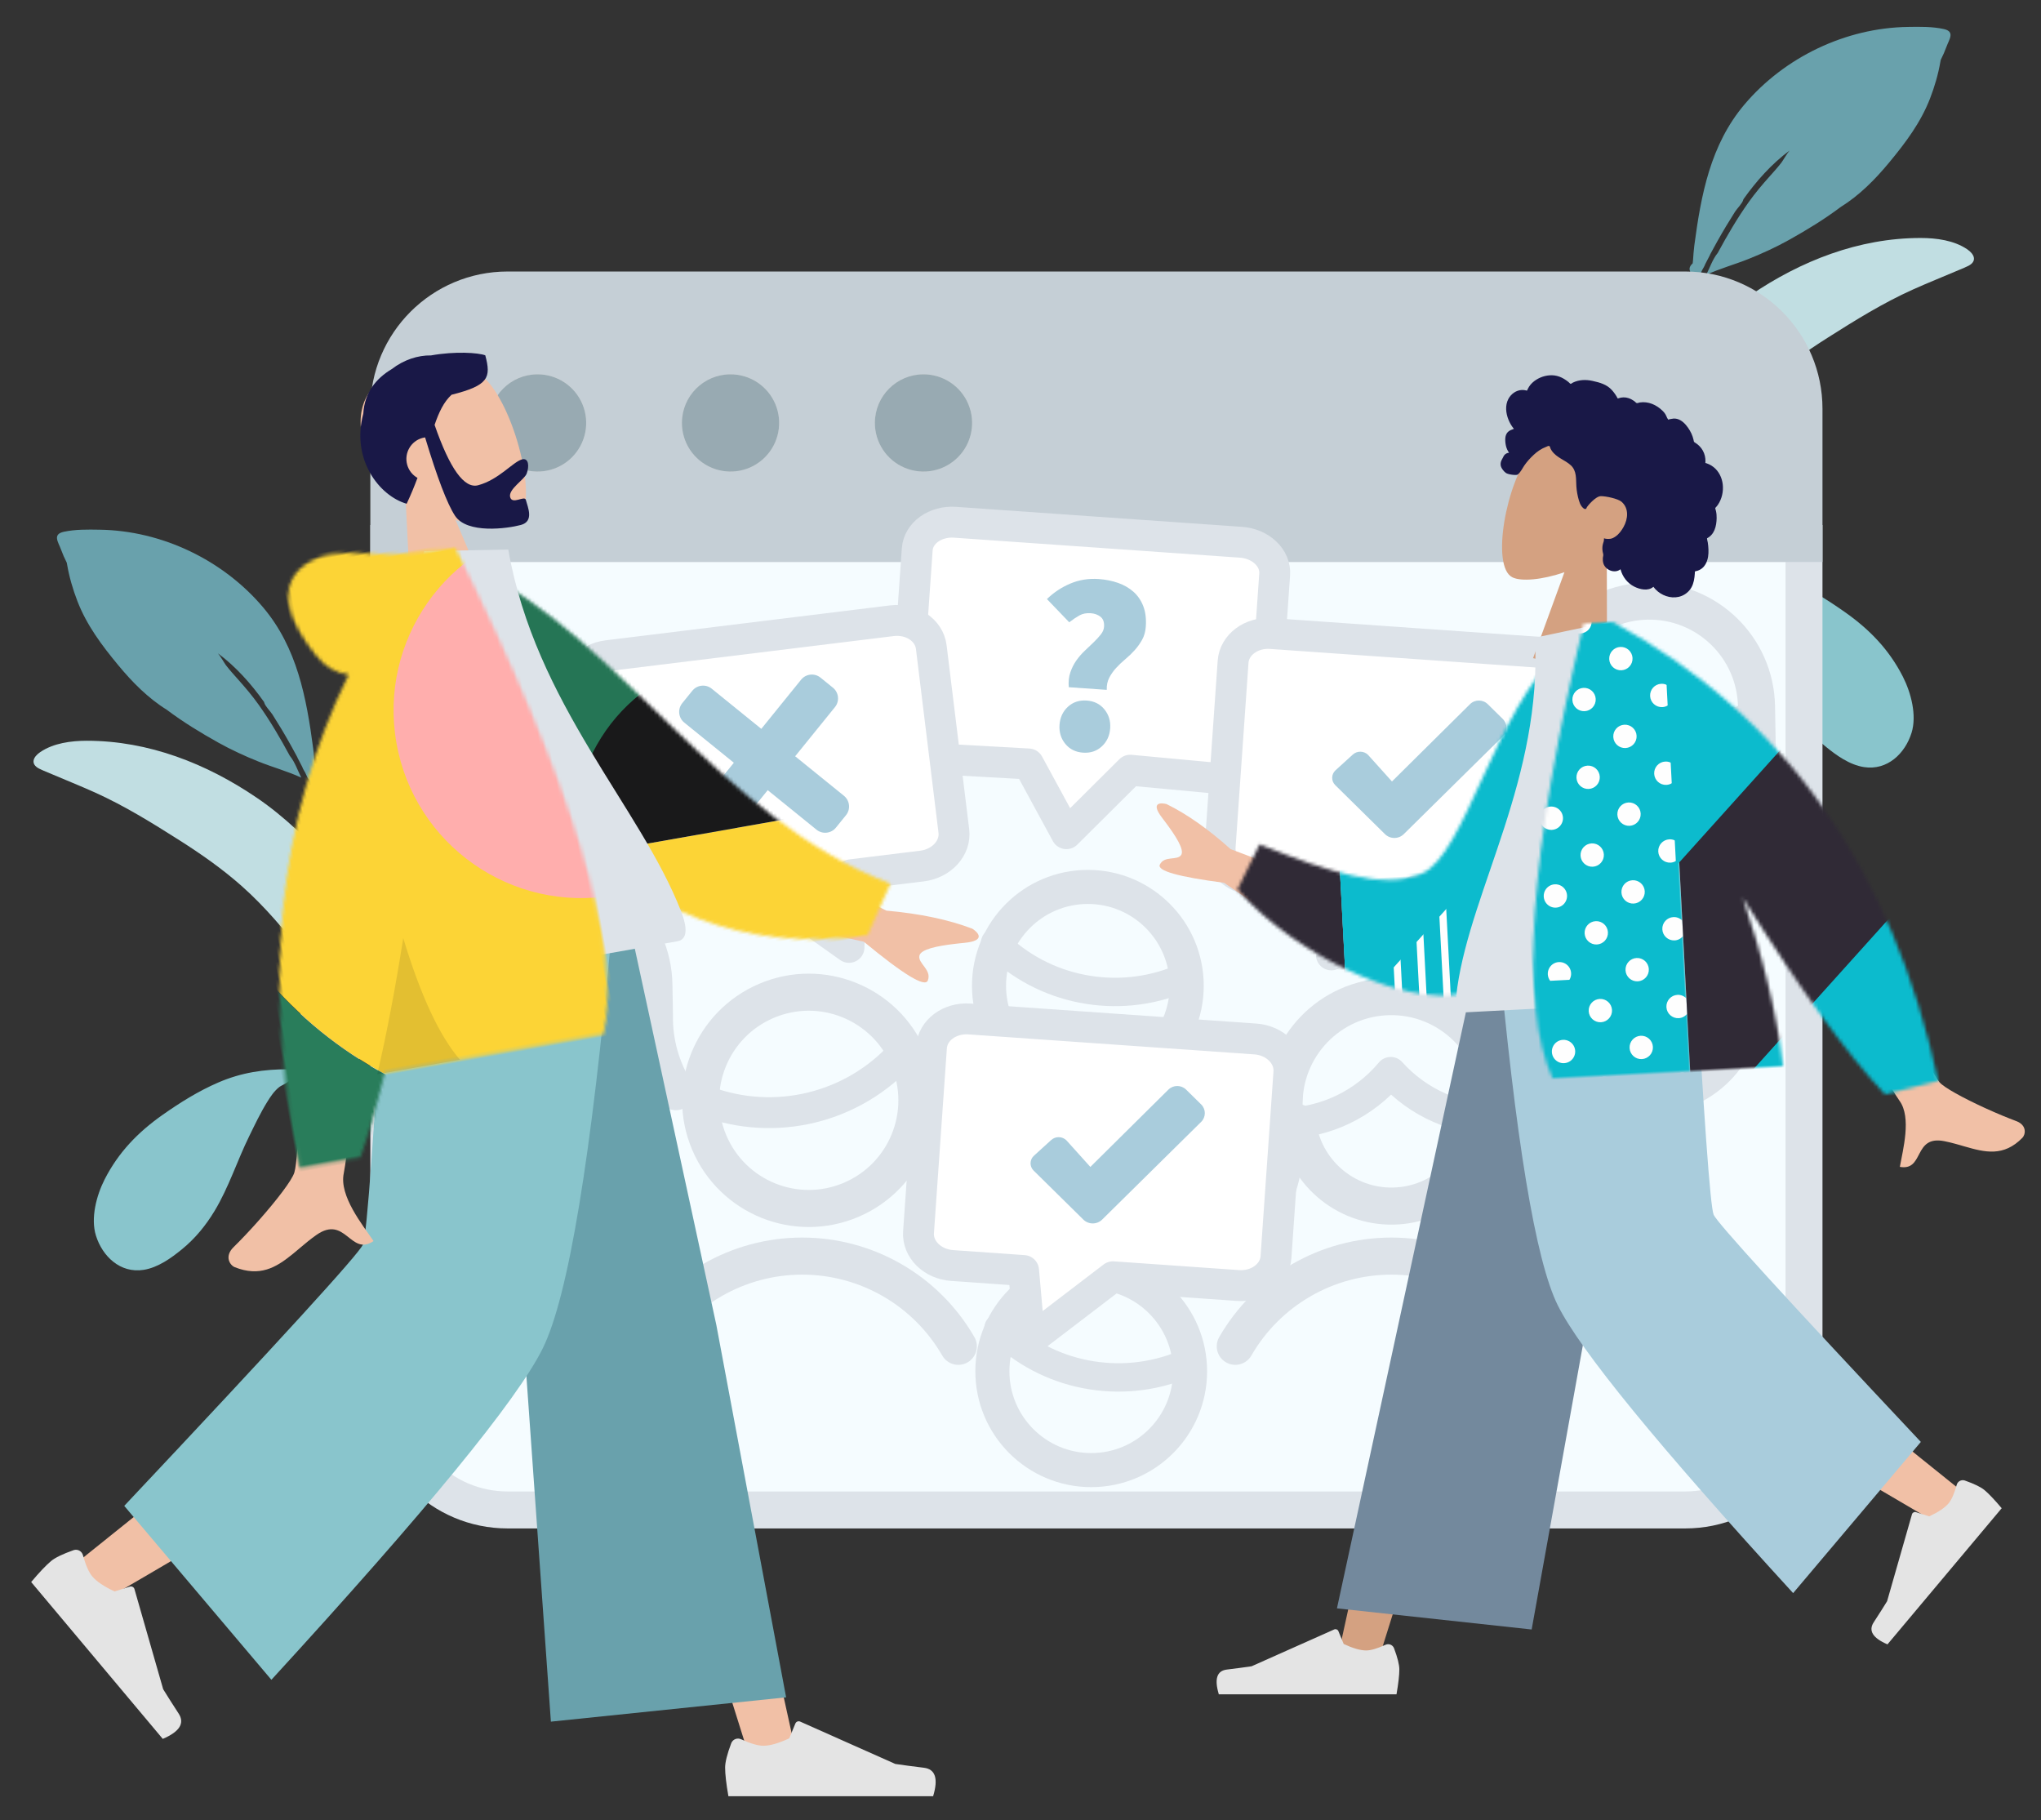<svg xmlns="http://www.w3.org/2000/svg" xmlns:xlink="http://www.w3.org/1999/xlink" width="609" height="543" viewBox="0 0 609 543">
  <rect x="0" y="0" width="609" height="543" fill="#333333" stroke="none"/>
  <defs>
    <path id="voty_screen_modul_2_g2-a" d="M49.788,30.674 C55.676,30.627 61.008,34.146 63.284,39.577 C65.56,45.008 64.323,51.276 60.161,55.441 C55.997,59.605 49.729,60.839 44.298,58.563 C38.864,56.289 35.348,50.957 35.393,45.067 C35.456,37.143 41.864,30.735 49.788,30.674 Z"/>
    <path id="voty_screen_modul_2_g2-b" d="M107.365,30.674 C113.252,30.627 118.587,34.146 120.86,39.577 C123.136,45.008 121.9,51.276 117.738,55.441 C113.574,59.605 107.306,60.839 101.875,58.563 C96.441,56.289 92.924,50.957 92.969,45.067 C93.033,37.143 99.44,30.735 107.365,30.674 Z"/>
    <path id="voty_screen_modul_2_g2-c" d="M164.942,30.674 C170.829,30.627 176.163,34.146 178.437,39.577 C180.713,45.008 179.477,51.276 175.315,55.441 C171.15,59.605 164.883,60.839 159.451,58.563 C154.02,56.289 150.501,50.957 150.546,45.067 C150.61,37.143 157.017,30.735 164.942,30.674 Z"/>
    <path id="voty_screen_modul_2_g2-d" d="M207.908,65.937 C207.908,70.824 203.121,74.786 197.216,74.786 L170.316,74.4 L157.585,94.365 L139.91,74.143 L111.684,74.786 C105.779,74.786 100.992,70.824 100.992,65.937 L100.992,12.848 C100.992,7.961 105.779,4 111.684,4 L197.216,4 C203.121,4 207.908,7.961 207.908,12.848 L207.908,65.937 Z"/>
    <path id="voty_screen_modul_2_g2-e" d="M5.609,8.105 L15.121,5.604 C53.659,33.404 73.576,91.546 120.251,119.185 L110.826,133.206 C33.806,130.444 8.579,59.607 5.609,8.105 Z"/>
    <path id="voty_screen_modul_2_g2-g" d="M70.08,4.482 C71.139,4.482 72.086,4.566 72.919,4.734 L79.005,5.081 C101.228,80.351 107.357,130.57 97.392,155.738 L97.392,155.738 L31,155.739 C27,165.06 23.172,172.903 19.517,179.267 L19.517,179.267 L1.121,179.267 C-0.61,123.321 12.699,75.837 41.049,36.814 C37.456,35.783 34.61,33.375 32.512,29.592 C23.468,13.284 26.734,4.305 36.399,1.354 C46.063,-1.598 54.682,4.482 70.08,4.482 Z"/>
    <polygon id="voty_screen_modul_2_g2-i" points="0 .316 123.005 .316 123.005 123.246 0 123.246"/>
    <polygon id="voty_screen_modul_2_g2-k" points="0 .283 123.005 .283 123.005 123.214 0 123.214"/>
    <polygon id="voty_screen_modul_2_g2-m" points=".033 .316 123.037 .316 123.037 123.246 .033 123.246"/>
    <polygon id="voty_screen_modul_2_g2-o" points=".033 .283 123.037 .283 123.037 123.214 .033 123.214"/>
    <polygon id="voty_screen_modul_2_g2-q" points="0 .283 246.357 .283 246.357 246.492 0 246.492"/>
    <path id="voty_screen_modul_2_g2-s" d="M4.28,6.877 L12.765,4.646 C33.12,21.205 44.602,64.262 57.613,68.956 C69.913,73.394 86.209,66.632 105.503,57.739 L112.796,70.835 C96.41,92 59.299,111.917 42.843,103.84 C16.534,90.927 6.047,37.501 4.28,6.877 Z"/>
    <path id="voty_screen_modul_2_g2-u" d="M98.486,-1.05825514e-13 C118.299,67.537 123.761,112.537 114.872,135 L114.872,135 L46,135 C47.09,118.562 50.584,101.179 55.37,84.23 C39.772,112.367 26.661,132.623 16.037,145 L2.93287853e-14,141.859 C10.331,77.791 40.247,30.504 89.748,-2.05301497e-13 Z"/>
    <polygon id="voty_screen_modul_2_g2-w" points="0 0 48.375 0 48.375 161.333 0 161.333"/>
  </defs>
  <g fill="none" fill-rule="evenodd" transform="translate(-10 8)">
    <g transform="translate(469)">
      <path fill="#69A1AC" d="M120.98,0.66 C117.57,-0.085 113.803,-0.028 110.329,0.033 C91.695,0.287 73.397,9.109 61.489,23.205 C51.351,35.205 48.563,50.125 46.56,65.207 C46.362,66.704 46.277,68.192 46.165,69.693 C46.141,70.015 46.105,70.302 46.066,70.573 C45.279,71.277 44.865,72.098 45.332,73 C43.597,76.797 42.129,80.69 40.869,84.706 C37.162,96.526 33.392,108.571 35.714,121 C36.257,114.16 37.399,107.166 38.764,100.438 C38.842,100.052 38.927,99.669 39.015,99.287 C39.025,99.247 39.033,99.206 39.042,99.166 C39.525,97.106 40.153,95.108 40.917,93.141 C40.925,93.119 40.933,93.098 40.941,93.077 C41.042,92.818 41.149,92.56 41.255,92.303 C41.474,91.77 41.699,91.238 41.937,90.709 C42.018,90.528 42.095,90.346 42.17,90.163 C43.282,87.437 43.751,84.365 44.748,81.545 C44.986,80.904 45.235,80.265 45.496,79.629 C45.512,79.592 45.527,79.555 45.543,79.518 C46.249,77.807 47.028,76.118 47.853,74.446 C48.301,74.11 48.54,73.274 48.927,72.515 C49.006,72.365 49.631,71.368 49.817,70.793 C50.303,69.854 50.786,68.915 51.275,67.977 C51.261,67.983 51.246,67.988 51.231,67.994 C51.72,67.093 52.211,66.197 52.698,65.304 C52.805,65.108 52.913,64.912 53.021,64.715 C53.196,64.402 53.371,64.089 53.545,63.777 C55.177,60.856 56.908,57.994 58.705,55.167 C59.347,54.158 60.879,52.711 61.173,51.579 C61.184,51.536 61.186,51.497 61.193,51.457 C65.093,45.979 69.582,40.927 74.967,36.924 C74.316,37.628 72.932,40.015 72.567,40.488 C71.447,41.935 70.232,43.282 69.013,44.646 C66.828,47.089 64.696,49.609 62.801,52.274 C59.335,57.148 56.346,62.277 53.519,67.51 C53.493,67.54 53.463,67.569 53.438,67.601 C52.017,69.352 51.123,71.998 50.101,74.001 C54.147,72.127 58.622,70.906 62.774,69.242 C66.916,67.583 70.944,65.735 74.834,63.566 C80.003,60.682 85.366,57.427 90.25,53.743 C95.847,50.271 100.551,45.492 104.703,40.477 C109.615,34.543 114.117,28.558 116.901,21.353 C118.269,17.813 119.345,14.121 119.983,10.386 C120.011,10.224 120.046,10.047 120.085,9.864 C120.738,8.574 121.321,7.255 121.811,5.906 C122.588,3.766 124.425,1.412 120.98,0.66"/>
      <path fill="#C1DEE2" d="M127.986,66.376 C124.041,63.701 118.796,63 114.076,63 C95.64,63 78.311,69.84 63.341,80.032 C55.138,85.616 47.8,92.728 41.322,100.132 C37.582,104.407 34.248,109.03 31.887,114.173 C30.294,117.644 29.201,121.261 28.46,124.991 C27.557,129.537 26.839,134.175 26.515,138.797 C26.387,140.617 25.33,150.274 28.356,150.438 C28.338,150.676 28.334,150.903 28.353,151.106 C21.782,161.38 17.723,173.42 13.958,184.835 C10.683,194.769 7.764,204.786 5.87,215.063 C3.375,228.592 1.737,242.326 0.958,256.05 C0.791,258.999 0.676,261.95 0.577,264.903 C0.493,267.422 0.408,269.941 0.325,272.461 C0.233,275.284 -0.264,278.534 0.185,281.34 C0.576,283.784 2.691,283.414 2.785,280.982 C2.898,278.045 2.879,275.102 3.008,272.163 C3.179,268.262 3.355,264.361 3.546,260.461 C4.875,233.369 9.86,206.675 19.061,181.084 C22.785,170.728 27.051,160.925 32.535,151.345 C37.356,142.922 43.156,134.767 49.084,127.173 C54.845,119.792 60.836,112.583 67.895,106.33 C73.624,101.256 79.926,96.835 86.404,92.722 C94.631,87.498 102.843,82.401 111.755,78.391 C116.388,76.307 121.108,74.441 125.777,72.44 C126.617,72.081 127.517,71.732 128.325,71.315 C131.02,69.925 130.133,67.832 127.986,66.376"/>
      <path fill="#89C5CC" d="M68.182,161 C60.705,161 54.051,161.972 47.162,164.943 C41.215,167.508 35.795,170.903 30.533,174.599 C23.132,179.798 17.302,185.848 13.221,193.865 C10.783,198.654 8.994,205.431 10.632,210.655 C12.56,216.807 17.856,221.939 24.831,220.855 C29.144,220.185 33.097,217.33 36.375,214.643 C40.297,211.428 43.436,207.563 46.028,203.27 C50.256,196.267 52.74,188.351 56.332,181.033 C58.036,177.56 59.683,174.063 61.725,170.762 C62.735,169.128 63.811,167.509 65.344,166.294 C66.164,165.644 69.622,164.52 68.3,163.061 C87.69,163.315 104.868,178.207 108.591,196.641 C108.937,198.359 109.208,200.091 109.495,201.82 C109.675,202.911 109.602,206.937 110.578,207.634 C112.73,209.172 111.826,204.499 111.733,203.826 C111.494,202.087 111.24,200.35 110.973,198.615 C109.519,189.181 105.319,180.411 98.315,173.683 C90.306,165.99 79.499,161 68.182,161" transform="matrix(-1 0 0 1 122 0)"/>
    </g>
    <g transform="matrix(-1 0 0 1 150 150)">
      <path fill="#69A1AC" d="M120.98,0.66 C117.57,-0.085 113.803,-0.028 110.329,0.033 C91.695,0.287 73.397,9.109 61.489,23.205 C51.351,35.205 48.563,50.125 46.56,65.207 C46.362,66.704 46.277,68.192 46.165,69.693 C46.141,70.015 46.105,70.302 46.066,70.573 C45.279,71.277 44.865,72.098 45.332,73 C43.597,76.797 42.129,80.69 40.869,84.706 C37.162,96.526 33.392,108.571 35.714,121 C36.257,114.16 37.399,107.166 38.764,100.438 C38.842,100.052 38.927,99.669 39.015,99.287 C39.025,99.247 39.033,99.206 39.042,99.166 C39.525,97.106 40.153,95.108 40.917,93.141 C40.925,93.119 40.933,93.098 40.941,93.077 C41.042,92.818 41.149,92.56 41.255,92.303 C41.474,91.77 41.699,91.238 41.937,90.709 C42.018,90.528 42.095,90.346 42.17,90.163 C43.282,87.437 43.751,84.365 44.748,81.545 C44.986,80.904 45.235,80.265 45.496,79.629 C45.512,79.592 45.527,79.555 45.543,79.518 C46.249,77.807 47.028,76.118 47.853,74.446 C48.301,74.11 48.54,73.274 48.927,72.515 C49.006,72.365 49.631,71.368 49.817,70.793 C50.303,69.854 50.786,68.915 51.275,67.977 C51.261,67.983 51.246,67.988 51.231,67.994 C51.72,67.093 52.211,66.197 52.698,65.304 C52.805,65.108 52.913,64.912 53.021,64.715 C53.196,64.402 53.371,64.089 53.545,63.777 C55.177,60.856 56.908,57.994 58.705,55.167 C59.347,54.158 60.879,52.711 61.173,51.579 C61.184,51.536 61.186,51.497 61.193,51.457 C65.093,45.979 69.582,40.927 74.967,36.924 C74.316,37.628 72.932,40.015 72.567,40.488 C71.447,41.935 70.232,43.282 69.013,44.646 C66.828,47.089 64.696,49.609 62.801,52.274 C59.335,57.148 56.346,62.277 53.519,67.51 C53.493,67.54 53.463,67.569 53.438,67.601 C52.017,69.352 51.123,71.998 50.101,74.001 C54.147,72.127 58.622,70.906 62.774,69.242 C66.916,67.583 70.944,65.735 74.834,63.566 C80.003,60.682 85.366,57.427 90.25,53.743 C95.847,50.271 100.551,45.492 104.703,40.477 C109.615,34.543 114.117,28.558 116.901,21.353 C118.269,17.813 119.345,14.121 119.983,10.386 C120.011,10.224 120.046,10.047 120.085,9.864 C120.738,8.574 121.321,7.255 121.811,5.906 C122.588,3.766 124.425,1.412 120.98,0.66"/>
      <path fill="#C1DEE2" d="M127.986,66.376 C124.041,63.701 118.796,63 114.076,63 C95.64,63 78.311,69.84 63.341,80.032 C55.138,85.616 47.8,92.728 41.322,100.132 C37.582,104.407 34.248,109.03 31.887,114.173 C30.294,117.644 29.201,121.261 28.46,124.991 C27.557,129.537 26.839,134.175 26.515,138.797 C26.387,140.617 25.33,150.274 28.356,150.438 C28.338,150.676 28.334,150.903 28.353,151.106 C21.782,161.38 17.723,173.42 13.958,184.835 C10.683,194.769 7.764,204.786 5.87,215.063 C3.375,228.592 1.737,242.326 0.958,256.05 C0.791,258.999 0.676,261.95 0.577,264.903 C0.493,267.422 0.408,269.941 0.325,272.461 C0.233,275.284 -0.264,278.534 0.185,281.34 C0.576,283.784 2.691,283.414 2.785,280.982 C2.898,278.045 2.879,275.102 3.008,272.163 C3.179,268.262 3.355,264.361 3.546,260.461 C4.875,233.369 9.86,206.675 19.061,181.084 C22.785,170.728 27.051,160.925 32.535,151.345 C37.356,142.922 43.156,134.767 49.084,127.173 C54.845,119.792 60.836,112.583 67.895,106.33 C73.624,101.256 79.926,96.835 86.404,92.722 C94.631,87.498 102.843,82.401 111.755,78.391 C116.388,76.307 121.108,74.441 125.777,72.44 C126.617,72.081 127.517,71.732 128.325,71.315 C131.02,69.925 130.133,67.832 127.986,66.376"/>
      <path fill="#89C5CC" d="M68.182,161 C60.705,161 54.051,161.972 47.162,164.943 C41.215,167.508 35.795,170.903 30.533,174.599 C23.132,179.798 17.302,185.848 13.221,193.865 C10.783,198.654 8.994,205.431 10.632,210.655 C12.56,216.807 17.856,221.939 24.831,220.855 C29.144,220.185 33.097,217.33 36.375,214.643 C40.297,211.428 43.436,207.563 46.028,203.27 C50.256,196.267 52.74,188.351 56.332,181.033 C58.036,177.56 59.683,174.063 61.725,170.762 C62.735,169.128 63.811,167.509 65.344,166.294 C66.164,165.644 69.622,164.52 68.3,163.061 C87.69,163.315 104.868,178.207 108.591,196.641 C108.937,198.359 109.208,200.091 109.495,201.82 C109.675,202.911 109.602,206.937 110.578,207.634 C112.73,209.172 111.826,204.499 111.733,203.826 C111.494,202.087 111.24,200.35 110.973,198.615 C109.519,189.181 105.319,180.411 98.315,173.683 C90.306,165.99 79.499,161 68.182,161" transform="matrix(-1 0 0 1 122 0)"/>
    </g>
    <g transform="translate(120.5 73)">
      <path fill="#F5FCFF" stroke="#DDE3E9" stroke-width="11.029" d="M427.784,81.145 L427.784,334.034 C427.784,343.823 423.816,352.686 417.4,359.102 C410.985,365.517 402.122,369.485 392.332,369.485 L392.332,369.485 L40.966,369.485 C31.177,369.485 22.314,365.517 15.898,359.102 C9.483,352.686 5.515,343.823 5.515,334.034 L5.515,334.034 L5.515,81.145 L427.784,81.145 Z"/>
      <path fill="#C5CFD6" stroke="#C5CFD6" stroke-width="11.029" d="M427.784,5.515 L427.784,45.693 C427.784,55.483 423.816,64.346 417.4,70.761 C410.985,77.177 402.122,81.145 392.332,81.145 L392.332,81.145 L40.966,81.145 C31.177,81.145 22.314,77.177 15.898,70.761 C9.483,64.346 5.515,55.483 5.515,45.693 L5.515,45.693 L5.515,5.515 L427.784,5.515 Z" transform="rotate(-180 216.65 43.33)"/>
      <use fill="#D8D8D8" xlink:href="#voty_screen_modul_2_g2-a"/>
      <use fill="#98AAB2" xlink:href="#voty_screen_modul_2_g2-a"/>
      <use fill="#D8D8D8" xlink:href="#voty_screen_modul_2_g2-b"/>
      <use fill="#98AAB2" xlink:href="#voty_screen_modul_2_g2-b"/>
      <use fill="#D8D8D8" xlink:href="#voty_screen_modul_2_g2-c"/>
      <use fill="#98AAB2" xlink:href="#voty_screen_modul_2_g2-c"/>
      <g stroke="#DDE3E9" stroke-linecap="round" stroke-linejoin="round" transform="translate(82.282 204.884)">
        <path stroke-width="11.06" d="M93.164,26.917 C83.565,10.263 65.805,6.54897823e-15 46.582,6.54897823e-15 C27.359,6.54897823e-15 9.599,10.263 -6.54897823e-15,26.917" transform="translate(0 88.862)"/>
        <g transform="translate(6.095)">
          <path stroke-width="9.217" d="M10.57,29.576 C26.023,45.501 49.688,50.263 70.098,41.555" transform="rotate(-23 40.334 37.717)"/>
          <path stroke-width="11.06" d="M10.189,42.394 C10.189,60.211 24.632,74.653 42.448,74.653 C60.265,74.653 74.707,60.211 74.707,42.394 C74.707,24.578 60.265,10.135 42.448,10.135 C24.632,10.135 10.189,24.578 10.189,42.394 Z" transform="rotate(-23 42.448 42.394)"/>
        </g>
      </g>
      <g stroke="#DDE3E9" stroke-linecap="round" stroke-linejoin="round" transform="translate(166.76 183.607)">
        <path stroke-width="10.165" d="M85.627,24.74 C76.805,9.433 60.481,0 42.813,0 C25.146,0 8.822,9.433 0,24.74" transform="translate(0 71.068)"/>
        <g transform="translate(17.845)">
          <path stroke-width="8.471" d="M1.843,16.59 C16.199,31.014 38.184,35.327 57.145,27.44"/>
          <path stroke-width="10.165" d="M0,29.494 C0,45.783 13.205,58.988 29.494,58.988 C45.783,58.988 58.988,45.783 58.988,29.494 C58.988,13.205 45.783,0 29.494,0 C13.205,0 0,13.205 0,29.494 Z"/>
        </g>
      </g>
      <g stroke="#DDE3E9" stroke-linecap="round" stroke-linejoin="round" transform="translate(185.606 298.607)">
        <path stroke-width="8.471" d="M1.843,16.59 C16.199,31.014 38.184,35.327 57.145,27.44"/>
        <path stroke-width="10.165" d="M0,29.494 C0,45.783 13.205,58.988 29.494,58.988 C45.783,58.988 58.988,45.783 58.988,29.494 C58.988,13.205 45.783,0 29.494,0 C13.205,0 0,13.205 0,29.494 Z"/>
      </g>
      <g stroke="#DDE3E9" stroke-linecap="round" stroke-linejoin="round" transform="translate(351.606 187.607)">
        <path stroke-width="8.471" d="M1.843,16.59 C16.199,31.014 38.184,35.327 57.145,27.44"/>
        <path stroke-width="10.165" d="M0,29.494 C0,45.783 13.205,58.988 29.494,58.988 C45.783,58.988 58.988,45.783 58.988,29.494 C58.988,13.205 45.783,0 29.494,0 C13.205,0 0,13.205 0,29.494 Z"/>
      </g>
      <g stroke="#DDE3E9" stroke-linecap="round" stroke-linejoin="round" transform="translate(258.088 214.775)">
        <path stroke-width="11.06" d="M93.164,105.888 C83.565,89.234 65.805,78.971 46.582,78.971 C27.359,78.971 9.599,89.234 0,105.888"/>
        <g transform="rotate(-1 99.903 -437.836)">
          <path stroke-width="11.06" d="M76.286,64.576 C72.122,57.743 70.045,49.84 70.312,41.842 L70.312,32.543 C70.312,14.877 55.989,0.554 38.323,0.554 C20.654,0.554 6.331,14.877 6.331,32.543 L6.331,41.842 C6.598,49.84 4.521,57.743 0.357,64.576"/>
          <path stroke-width="9.217" d="M6.332,37.828 C18.614,37.808 30.289,32.456 38.321,23.162 C46.354,32.456 58.029,37.808 70.311,37.828"/>
          <path stroke-width="11.06" d="M10.241,37.641 C11.684,52.067 23.828,63.055 38.327,63.055 C52.826,63.055 64.967,52.067 66.413,37.641"/>
        </g>
      </g>
      <g stroke="#DDE3E9" stroke-linecap="round" stroke-linejoin="round" transform="rotate(-1 5812.112 -19588.074)">
        <path stroke-width="11.06" d="M76.286,64.576 C72.122,57.743 70.045,49.84 70.312,41.842 L70.312,32.543 C70.312,14.877 55.989,0.554 38.323,0.554 C20.654,0.554 6.331,14.877 6.331,32.543 L6.331,41.842 C6.598,49.84 4.521,57.743 0.357,64.576"/>
        <path stroke-width="9.217" d="M6.332,37.828 C18.614,37.808 30.289,32.456 38.321,23.162 C46.354,32.456 58.029,37.808 70.311,37.828"/>
        <path stroke-width="11.06" d="M10.241,37.641 C11.684,52.067 23.828,63.055 38.327,63.055 C52.826,63.055 64.967,52.067 66.413,37.641"/>
      </g>
      <g stroke="#DDE3E9" stroke-linecap="round" stroke-linejoin="round" transform="rotate(-1 10403.041 -696.741)">
        <path stroke-width="11.06" d="M76.286,64.576 C72.122,57.743 70.045,49.84 70.312,41.842 L70.312,32.543 C70.312,14.877 55.989,0.554 38.323,0.554 C20.654,0.554 6.331,14.877 6.331,32.543 L6.331,41.842 C6.598,49.84 4.521,57.743 0.357,64.576"/>
        <path stroke-width="9.217" d="M6.332,37.828 C18.614,37.808 30.289,32.456 38.321,23.162 C46.354,32.456 58.029,37.808 70.311,37.828"/>
        <path stroke-width="11.06" d="M10.241,37.641 C11.684,52.067 23.828,63.055 38.327,63.055 C52.826,63.055 64.967,52.067 66.413,37.641"/>
      </g>
      <g transform="translate(59.53 73.687)">
        <g stroke-linecap="round" stroke-linejoin="round" transform="scale(-1 1) rotate(-4 0 4472.047)">
          <use fill="#D8D8D8" xlink:href="#voty_screen_modul_2_g2-d"/>
          <use fill="#FFF" stroke="#DDE3E9" stroke-width="9.217" xlink:href="#voty_screen_modul_2_g2-d"/>
        </g>
        <path fill="#A9CCDC" fill-rule="nonzero" d="M160.697,50.818 C160.545,49.47 160.71,48.246 161.189,47.147 C161.669,46.048 162.288,45.024 163.045,44.075 C163.803,43.126 164.649,42.202 165.583,41.303 C166.518,40.403 167.376,39.454 168.159,38.455 C168.942,37.456 169.611,36.37 170.167,35.196 C170.722,34.022 171,32.686 171,31.187 C171,28.84 170.609,26.829 169.826,25.156 C169.043,23.482 167.97,22.121 166.606,21.072 C165.242,20.023 163.652,19.249 161.833,18.749 C160.015,18.25 158.071,18 156,18 C152.97,18 150.179,18.649 147.629,19.948 C145.078,21.247 142.869,22.945 141,25.043 L141,25.043 L148.121,31.487 C149.131,30.588 150.091,29.839 151,29.239 C151.909,28.64 153.02,28.34 154.333,28.34 C155.495,28.34 156.492,28.627 157.326,29.202 C158.159,29.776 158.576,30.738 158.576,32.086 C158.576,32.886 158.311,33.672 157.78,34.447 C157.25,35.221 156.606,36.033 155.848,36.882 C155.091,37.731 154.27,38.63 153.386,39.579 C152.503,40.528 151.72,41.565 151.038,42.689 C150.356,43.813 149.838,45.049 149.485,46.398 C149.131,47.746 149.081,49.22 149.333,50.818 L149.333,50.818 L160.697,50.818 Z M154.939,70 C157.162,70 158.98,69.251 160.394,67.752 C161.808,66.254 162.515,64.405 162.515,62.207 C162.515,60.01 161.808,58.161 160.394,56.663 C158.98,55.164 157.162,54.415 154.939,54.415 C152.717,54.415 150.899,55.164 149.485,56.663 C148.071,58.161 147.364,60.01 147.364,62.207 C147.364,64.405 148.071,66.254 149.485,67.752 C150.899,69.251 152.717,70 154.939,70 Z" transform="rotate(4 156 44)"/>
        <path fill="#FFF" stroke="#DDE3E9" stroke-linecap="round" stroke-linejoin="round" stroke-width="9.217" d="M302.036,101.703 C302.036,106.793 297.25,110.92 291.345,110.92 L269.962,110.92 L266.68,131.575 L243.233,110.92 L205.812,110.92 C199.908,110.92 195.121,106.793 195.121,101.703 L195.121,46.402 C195.121,41.311 199.908,37.185 205.812,37.185 L291.345,37.185 C297.25,37.185 302.036,41.311 302.036,46.402 L302.036,101.703 Z" transform="scale(-1 1) rotate(-4 0 7202.742)"/>
        <path fill="#FFF" stroke="#DDE3E9" stroke-linecap="round" stroke-linejoin="round" stroke-width="9.217" d="M112.916,99.879 C112.916,104.969 108.129,109.096 102.224,109.096 L80.841,109.096 L77.633,130.522 L54.112,109.096 L16.692,109.096 C10.787,109.096 6,104.969 6,99.879 L6,44.578 C6,39.487 10.787,35.361 16.692,35.361 L102.224,35.361 C108.129,35.361 112.916,39.487 112.916,44.578 L112.916,99.879 Z" transform="rotate(-7 59.458 82.941)"/>
        <path fill="#A9CCDC" d="M238.173,70.525 L245.312,78.46 L268.602,55.391 C270.058,53.954 272.421,53.954 273.885,55.391 L278.372,59.807 C279.836,61.252 279.836,63.583 278.372,65.02 L248.838,94.163 C247.283,95.697 244.77,95.697 243.215,94.163 L228.373,79.536 C227.143,78.322 227.173,76.334 228.441,75.15 L233.584,70.466 C234.232,69.861 235.066,69.565 235.897,69.577 C236.723,69.588 237.545,69.905 238.173,70.525 Z"/>
        <path fill="#FFF" stroke="#DDE3E9" stroke-linecap="round" stroke-linejoin="round" stroke-width="9.217" d="M212.036,216.703 C212.036,221.793 207.25,225.92 201.345,225.92 L179.962,225.92 L176.68,246.575 L153.233,225.92 L115.812,225.92 C109.908,225.92 105.121,221.793 105.121,216.703 L105.121,161.402 C105.121,156.311 109.908,152.185 115.812,152.185 L201.345,152.185 C207.25,152.185 212.036,156.311 212.036,161.402 L212.036,216.703 Z" transform="scale(-1 1) rotate(-4 0 4740.479)"/>
        <path fill="#A9CCDC" d="M148.173,185.525 L155.312,193.46 L178.602,170.391 C180.058,168.954 182.421,168.954 183.885,170.391 L188.372,174.807 C189.836,176.252 189.836,178.583 188.372,180.02 L158.838,209.163 C157.283,210.697 154.77,210.697 153.215,209.163 L138.373,194.536 C137.143,193.322 137.173,191.334 138.441,190.15 L143.584,185.466 C144.232,184.861 145.066,184.565 145.897,184.577 C146.723,184.588 147.545,184.905 148.173,185.525 Z"/>
        <path fill="#A9CCDC" fill-rule="nonzero" d="M64.476,97.194 L64.476,78.461 L64.476,78.461 L83.35,78.461 C85.625,78.461 87.47,76.617 87.47,74.342 L87.47,69.582 C87.47,67.307 85.625,65.462 83.35,65.462 L64.476,65.462 L64.476,65.462 L64.476,46.433 C64.476,44.158 62.632,42.313 60.356,42.313 L55.583,42.313 C53.308,42.313 51.464,44.158 51.464,46.433 L51.464,65.462 L51.464,65.462 L32.589,65.462 C30.314,65.462 28.47,67.307 28.47,69.582 L28.47,74.342 C28.47,76.617 30.314,78.461 32.589,78.461 L51.464,78.461 L51.464,78.461 L51.464,97.194 C51.464,99.469 53.308,101.313 55.583,101.313 L60.356,101.313 C62.632,101.313 64.476,99.469 64.476,97.194 Z" transform="rotate(-51 57.97 71.813)"/>
      </g>
    </g>
    <g transform="translate(0 51)">
      <g transform="rotate(-15 169.145 -161.356)">
        <path fill="#F1C0A6" d="M41.312,9.877 C47.589,21.557 46.843,51.184 38.731,53.272 C35.497,54.104 28.605,52.065 21.591,47.844 L25.994,78.94 L0,78.94 L8.948,37.296 C3.958,31.447 0.58,24.28 1.145,16.248 C2.771,-6.894 35.036,-1.803 41.312,9.877 Z" transform="translate(58.487 33.522)"/>
        <path fill="#191847" d="M85.707,32.031 C93,32.655 99.513,34.876 101.359,36.194 C101.359,43.088 100.021,45.134 88.593,44.953 C85.785,46.434 83.626,48.984 81.378,52.326 C82.373,66.164 85.005,73.084 89.274,73.084 C95.678,73.084 101.112,69.025 103.922,69.025 C105.97,69.025 105.513,71.584 104.155,73.481 C103.035,75.047 97.579,76.556 97.579,78.983 C97.579,81.41 101.89,79.532 101.89,80.972 C101.89,83.353 102.647,87.83 98.508,87.83 C94.319,87.83 82.309,86.306 80.251,80.098 C78.922,76.093 78.063,67.792 77.674,55.197 C77.421,55.165 77.162,55.15 76.899,55.15 C73.31,55.15 70.401,58.055 70.401,61.638 C70.401,63.457 71.15,65.101 72.358,66.279 C70.855,68.398 69.169,70.612 67.238,72.896 C59.984,68.551 54.601,55.83 61.693,43.61 C63.653,37.623 68.091,34.426 73.333,32.941 C77.579,31.168 81.986,30.968 85.707,32.031 Z"/>
      </g>
      <g transform="translate(0 218.436)">
        <polygon fill="#F1C0A6" points="145.133 0 198.293 134.335 233.947 247.903 248.027 247.903 193.519 0"/>
        <path fill="#F1C0A6" d="M134.429,0 C133.863,47.206 125.607,110.762 124.288,113.704 C123.409,115.666 93.055,140.613 33.225,188.544 L42.922,198.905 C113.515,157.81 150.446,134.521 153.712,129.04 C158.613,120.818 174.566,45.161 187.374,0 L134.429,0 Z"/>
        <path fill="#E4E4E4" d="M2.9,27.47 C1.689,30.699 1.083,33.115 1.083,34.718 C1.083,36.668 1.408,39.514 2.059,43.255 C4.325,43.255 24.688,43.255 63.147,43.255 C64.735,38.015 63.818,35.186 60.398,34.768 C56.978,34.351 54.137,33.973 51.874,33.637 L23.481,20.999 C22.934,20.755 22.294,21.001 22.05,21.548 C22.046,21.557 22.043,21.566 22.039,21.575 L20.214,25.995 L20.214,25.995 C17.048,27.47 14.475,28.207 12.495,28.207 C10.887,28.207 8.665,27.558 5.83,26.261 L5.83,26.261 C4.742,25.763 3.457,26.241 2.959,27.329 C2.938,27.375 2.918,27.422 2.9,27.47 Z" transform="rotate(50 -151.549 137.39)"/>
        <path fill="#E4E4E4" d="M2.9,27.47 C1.689,30.699 1.083,33.115 1.083,34.718 C1.083,36.668 1.408,39.514 2.059,43.255 C4.325,43.255 24.688,43.255 63.147,43.255 C64.735,38.015 63.818,35.186 60.398,34.768 C56.978,34.351 54.137,33.973 51.874,33.637 L23.481,20.999 C22.934,20.755 22.294,21.001 22.05,21.548 C22.046,21.557 22.043,21.566 22.039,21.575 L20.214,25.995 L20.214,25.995 C17.048,27.47 14.475,28.207 12.495,28.207 C10.887,28.207 8.665,27.558 5.83,26.261 L5.83,26.261 C4.742,25.763 3.457,26.241 2.959,27.329 C2.938,27.375 2.918,27.422 2.9,27.47 Z" transform="translate(225.282 215.192)"/>
        <polygon fill="#69A1AC" points="174.377 236.206 244.565 228.953 223.747 117.878 198.205 0 138.249 0 166.795 129.223"/>
        <path fill="#89C5CC" d="M47.071,171.83 L90.979,223.719 C137.227,173.289 164.189,140.383 171.867,125.002 C179.544,109.62 186.446,67.953 192.571,0 L125.073,0 C121.726,59.782 119.471,91.064 118.306,93.846 C117.141,96.628 93.396,122.623 47.071,171.83 Z"/>
      </g>
      <g transform="rotate(-10 711.503 31.34)">
        <path fill="#F1C0A6" d="M76.58,108.703 L100.008,108.795 C85.542,155.465 77.733,180.227 76.58,183.083 C73.985,189.508 79.475,199.293 81.823,204.552 C74.177,207.971 74.991,195.308 65.346,199.793 C63.445,200.676 61.643,201.715 59.882,202.737 L59.328,203.06 C59.143,203.167 58.959,203.273 58.775,203.379 L58.225,203.696 C58.042,203.8 57.859,203.904 57.677,204.007 L57.129,204.313 C51.751,207.288 46.494,209.236 39.674,205.03 C38.424,204.259 37.054,201.356 40.365,199.087 C42.885,197.36 45.745,195.237 48.548,193.028 L49.31,192.424 C55.396,187.576 61.036,182.456 62.106,180.285 C64.296,175.844 69.121,151.983 76.58,108.703 L76.58,108.703 Z M213.884,107.797 L249.645,134.041 C259.344,136.657 267.447,139.911 273.954,143.804 C275.492,145.204 277.349,148.039 270.974,147.549 L270.633,147.523 L270.633,147.523 L269.948,147.473 C269.834,147.465 269.719,147.457 269.605,147.449 L268.921,147.403 C268.807,147.396 268.693,147.389 268.579,147.382 L267.899,147.342 C262.588,147.048 257.73,147.179 256.992,149.003 C256.112,151.176 259.97,153.775 258.192,156.707 C257.007,158.662 251.406,153.761 241.391,142.003 L205.978,127.327 L213.884,107.797 Z"/>
        <g transform="translate(131.988 7.114)">
          <mask id="voty_screen_modul_2_g2-f" fill="#fff">
            <use xlink:href="#voty_screen_modul_2_g2-e"/>
          </mask>
          <g mask="url(#voty_screen_modul_2_g2-f)">
            <g transform="translate(-33.332 -132.6)">
              <polygon fill="#FCD436" points="0 342.848 228.703 227.445 0 227.445"/>
              <path fill="#FFADAC" d="M290.843,230.246 C290.843,201.907 313.717,178.934 341.934,178.934 L341.934,116.524 C279.398,116.524 228.703,167.439 228.703,230.246 C228.703,293.053 279.398,343.969 341.934,343.969 L341.934,281.558 C313.717,281.558 290.843,258.585 290.843,230.246"/>
              <polygon fill="#19191A" points="0 227.445 228.703 227.445 228.703 0 0 0"/>
              <path fill="#257555" d="M114.352,177 C142.847,177 165.948,200.087 165.948,228.565 L228.703,228.565 C228.703,165.449 177.506,114.283 114.352,114.283 C51.197,114.283 0,165.449 0,228.565 L62.755,228.565 C62.755,200.087 85.856,177 114.352,177"/>
            </g>
          </g>
        </g>
        <path fill="#DDE3E9" d="M100.898,132.209 C139.769,132.209 168.361,132.209 186.675,132.209 C190.594,132.209 189.856,126.553 189.289,123.699 C182.75,90.758 157.224,55.25 157.224,8.359 L132.482,4.482 C112.017,37.375 104.94,77.874 100.898,132.209 Z"/>
        <g transform="translate(62.781)">
          <mask id="voty_screen_modul_2_g2-h" fill="#fff">
            <use xlink:href="#voty_screen_modul_2_g2-g"/>
          </mask>
          <g mask="url(#voty_screen_modul_2_g2-h)">
            <g transform="translate(-15.695 -63.864)">
              <g transform="translate(0 123.246)">
                <mask id="voty_screen_modul_2_g2-j" fill="#fff">
                  <use xlink:href="#voty_screen_modul_2_g2-i"/>
                </mask>
                <path fill="#297D5B" d="M-6.96724929e-05,0.316 L-6.96724929e-05,123.246 L123.005,123.246 C55.071,123.246 -6.96724929e-05,68.208 -6.96724929e-05,0.316" mask="url(#voty_screen_modul_2_g2-j)"/>
              </g>
              <mask id="voty_screen_modul_2_g2-l" fill="#fff">
                <use xlink:href="#voty_screen_modul_2_g2-k"/>
              </mask>
              <path fill="#297D5B" d="M123.005,0.283 L-0,0.283 L-0,123.214 C-0,55.321 55.071,0.283 123.005,0.283" mask="url(#voty_screen_modul_2_g2-l)"/>
              <g transform="translate(123.32 123.246)">
                <mask id="voty_screen_modul_2_g2-n" fill="#fff">
                  <use xlink:href="#voty_screen_modul_2_g2-m"/>
                </mask>
                <path fill="#297D5B" d="M0.033,123.246 L123.037,123.246 L123.037,0.316 C123.037,68.208 67.966,123.246 0.033,123.246" mask="url(#voty_screen_modul_2_g2-n)"/>
              </g>
              <g transform="translate(123.32)">
                <mask id="voty_screen_modul_2_g2-p" fill="#fff">
                  <use xlink:href="#voty_screen_modul_2_g2-o"/>
                </mask>
                <path fill="#297D5B" d="M0.033,0.283 C67.966,0.283 123.037,55.321 123.037,123.214 L123.037,0.283 L0.033,0.283 Z" mask="url(#voty_screen_modul_2_g2-p)"/>
              </g>
              <mask id="voty_screen_modul_2_g2-r" fill="#fff">
                <use xlink:href="#voty_screen_modul_2_g2-q"/>
              </mask>
              <path fill="#FCD436" d="M123.179,178.934 C92.483,178.934 67.599,154.065 67.599,123.388 C67.599,92.71 92.483,67.842 123.179,67.842 C153.874,67.842 178.758,92.71 178.758,123.388 C178.758,154.065 153.874,178.934 123.179,178.934 M123.179,0.283 C55.149,0.283 -0,55.399 -0,123.388 C-0,191.376 55.149,246.492 123.179,246.492 C191.208,246.492 246.357,191.376 246.357,123.388 C246.357,55.399 191.208,0.283 123.179,0.283" mask="url(#voty_screen_modul_2_g2-r)"/>
              <path fill="#FFAEAD" d="M67.266,123.246 C67.266,92.306 92.362,67.225 123.32,67.225 C154.278,67.225 179.375,92.306 179.375,123.246 C179.375,154.185 154.278,179.267 123.32,179.267 C92.362,179.267 67.266,154.185 67.266,123.246"/>
            </g>
          </g>
        </g>
        <path fill="#000" fill-opacity=".1" d="M116.594,155.738 L91.539,155.74 C96.205,144.866 101.106,131.979 106.241,117.081 C108.364,134.835 111.815,147.721 116.594,155.738 Z"/>
      </g>
    </g>
    <g transform="matrix(-1 0 0 1 624 81)">
      <g transform="rotate(-12 160.605 -293.408)">
        <path fill="#D4A181" d="M35.855,8.586 C41.302,18.739 40.655,44.493 33.615,46.308 C30.807,47.031 24.826,45.259 18.739,41.59 L22.56,68.62 L0,68.62 L7.766,32.42 C3.435,27.336 0.504,21.105 0.993,14.124 C2.405,-5.993 30.408,-1.567 35.855,8.586 Z" transform="translate(50.76 29.14)"/>
        <path fill="#191847" d="M96.609,23.651 C96.142,22.009 94.885,20.603 93.192,20.186 C92.781,20.084 92.357,20.044 91.935,20.061 C91.783,20.067 91.741,20.11 91.67,20.004 C91.617,19.926 91.616,19.734 91.594,19.641 C91.527,19.354 91.443,19.071 91.339,18.794 C90.985,17.852 90.389,17.018 89.671,16.316 C88.329,15.002 86.515,14.095 84.63,13.931 C83.598,13.841 82.574,14.009 81.599,14.344 C81.094,14.518 80.605,14.734 80.128,14.973 C79.984,15.045 79.518,15.398 79.374,15.375 C79.215,15.35 78.895,14.954 78.766,14.855 C77.167,13.628 75.192,13.146 73.2,13.16 C70.951,13.177 68.786,13.289 66.911,14.66 C66.514,14.95 66.136,15.268 65.776,15.602 C65.586,15.779 65.403,15.961 65.227,16.152 C65.122,16.266 65.019,16.384 64.92,16.504 C64.752,16.709 64.779,16.776 64.544,16.633 C63.641,16.085 62.595,15.829 61.542,15.958 C60.916,16.035 60.308,16.223 59.73,16.47 C59.533,16.554 59.078,16.89 58.868,16.893 C58.66,16.896 58.211,16.585 57.997,16.506 C56.839,16.079 55.592,15.974 54.375,16.171 C53.121,16.375 51.888,16.875 50.825,17.567 C50.313,17.9 49.867,18.269 49.509,18.764 C49.354,18.977 49.214,19.203 49.039,19.401 C48.936,19.517 48.733,19.636 48.678,19.783 C48.711,19.695 47.306,19.153 47.173,19.119 C46.466,18.934 45.747,18.972 45.055,19.199 C43.754,19.627 42.636,20.588 41.716,21.572 C41.244,22.077 40.831,22.636 40.48,23.232 C40.312,23.517 40.158,23.81 40.017,24.11 C39.949,24.255 39.904,24.436 39.814,24.567 C39.698,24.736 39.621,24.739 39.411,24.812 C38.346,25.185 37.376,25.817 36.637,26.67 C35.889,27.533 35.404,28.596 35.201,29.715 C35.189,29.781 35.182,30.054 35.143,30.09 C35.09,30.139 34.876,30.117 34.795,30.127 C34.515,30.16 34.236,30.208 33.961,30.274 C33.455,30.393 32.962,30.57 32.495,30.801 C30.677,31.7 29.377,33.386 28.741,35.284 C28.073,37.275 28.085,39.557 28.883,41.511 C29.012,41.827 29.166,42.133 29.346,42.423 C29.456,42.601 29.492,42.601 29.42,42.788 C29.34,42.995 29.194,43.197 29.099,43.4 C28.789,44.062 28.572,44.765 28.435,45.482 C28.21,46.659 28.099,47.895 28.32,49.081 C28.423,49.631 28.603,50.169 28.876,50.66 C29.016,50.91 29.179,51.147 29.363,51.366 C29.459,51.48 29.561,51.589 29.667,51.693 C29.728,51.753 29.807,51.805 29.859,51.871 C29.985,52.033 30.012,51.9 29.947,52.138 C29.856,52.471 29.649,52.799 29.523,53.123 C29.393,53.457 29.275,53.795 29.168,54.137 C28.95,54.828 28.766,55.533 28.651,56.249 C28.429,57.625 28.468,59.09 29.119,60.353 C29.397,60.893 29.796,61.366 30.28,61.735 C30.517,61.915 30.774,62.07 31.043,62.198 C31.181,62.264 31.358,62.292 31.421,62.425 C31.489,62.569 31.388,62.855 31.365,63.016 C31.165,64.415 31.065,65.884 31.48,67.254 C31.863,68.517 32.707,69.632 33.802,70.37 C35.926,71.802 38.789,71.721 41.021,70.575 C41.602,70.276 42.147,69.905 42.632,69.468 C43.868,71.132 46.412,71.079 48.219,70.605 C50.471,70.014 52.277,68.449 53.318,66.392 C54.741,68.125 57.727,67.563 58.714,65.683 C58.956,65.223 59.099,64.716 59.169,64.203 C59.207,63.934 59.183,63.661 59.211,63.394 C59.246,63.053 59.474,62.721 59.605,62.392 C59.86,61.75 60.018,61.086 60.025,60.394 C60.029,60.032 59.983,59.68 59.949,59.321 C59.918,58.998 60.007,58.698 60.058,58.379 C59.481,58.474 58.777,58.318 58.233,58.151 C57.7,57.987 57.2,57.554 56.823,57.159 C55.948,56.241 55.414,55.038 55.048,53.841 C54.246,51.214 54.575,48.061 57.218,46.619 C58.449,45.947 62.137,45.95 63.604,46.282 C65.145,46.631 66.893,50.033 66.979,50.353 C67.033,50.55 67.006,50.795 67.188,50.927 C67.587,51.217 68.246,50.714 68.541,50.466 C69.049,50.037 69.412,49.467 69.726,48.889 C70.411,47.629 70.963,46.279 71.353,44.9 C71.653,43.837 71.845,42.741 72.238,41.706 C72.629,40.675 73.245,39.754 74.203,39.17 C75.245,38.535 76.44,38.2 77.584,37.801 C78.718,37.405 79.833,36.922 80.712,36.083 C80.905,35.898 81.093,35.702 81.249,35.485 C81.372,35.313 81.493,34.985 81.68,34.876 C81.971,34.707 82.396,35.147 82.647,35.306 C83.888,36.095 84.924,37.194 85.759,38.395 C86.59,39.59 87.271,40.739 87.825,42.073 C88.236,43.062 88.492,44.329 89.215,45.14 C89.537,45.502 91.935,45.721 92.711,45.405 C93.488,45.089 94.358,44.268 94.619,43.754 C94.886,43.227 94.949,42.649 94.835,42.073 C94.768,41.734 94.631,41.417 94.556,41.084 C94.493,40.805 94.436,40.54 94.3,40.284 C94.042,39.798 93.601,39.449 93.069,39.303 C93.623,38.793 94.081,38.183 94.398,37.501 C94.728,36.792 95.007,35.93 95.087,35.153 C95.151,34.521 95.052,33.866 94.706,33.323 C94.343,32.754 93.7,32.382 93.144,32.027 C93.994,31.362 94.721,30.554 95.318,29.659 C96.481,27.919 97.199,25.725 96.609,23.651 Z"/>
      </g>
      <g transform="translate(0 191.82)">
        <polygon fill="#D4A181" points="125.96 0 172.097 116.773 203.041 215.495 215.26 215.495 167.953 0"/>
        <path fill="#F1C0A6" d="M116.67,0 C116.178,41.035 109.014,96.282 107.869,98.84 C107.106,100.545 80.761,122.231 28.835,163.896 L37.251,172.902 C98.519,137.179 130.571,116.935 133.406,112.171 C137.658,105.024 151.504,39.257 162.62,0 L116.67,0 Z"/>
        <path fill="#E4E4E4" d="M2.517,23.878 C1.466,26.685 0.94,28.786 0.94,30.179 C0.94,31.874 1.222,34.348 1.787,37.6 C3.754,37.6 21.426,37.6 54.805,37.6 C56.183,33.045 55.387,30.586 52.419,30.223 C49.451,29.86 46.985,29.532 45.021,29.239 L20.379,18.254 C19.905,18.042 19.349,18.255 19.138,18.73 C19.134,18.738 19.131,18.746 19.127,18.754 L17.543,22.596 L17.543,22.596 C14.795,23.878 12.563,24.52 10.844,24.52 C9.449,24.52 7.521,23.956 5.061,22.828 L5.061,22.828 C4.118,22.396 3.002,22.81 2.569,23.754 C2.55,23.795 2.533,23.836 2.517,23.878 Z" transform="rotate(50 -131.798 119.396)"/>
        <path fill="#E4E4E4" d="M2.517,23.878 C1.466,26.685 0.94,28.786 0.94,30.179 C0.94,31.874 1.222,34.348 1.787,37.6 C3.754,37.6 21.426,37.6 54.805,37.6 C56.183,33.045 55.387,30.586 52.419,30.223 C49.451,29.86 46.985,29.532 45.021,29.239 L20.379,18.254 C19.905,18.042 19.349,18.255 19.138,18.73 C19.134,18.738 19.131,18.746 19.127,18.754 L17.543,22.596 L17.543,22.596 C14.795,23.878 12.563,24.52 10.844,24.52 C9.449,24.52 7.521,23.956 5.061,22.828 L5.061,22.828 C4.118,22.396 3.002,22.81 2.569,23.754 C2.55,23.795 2.533,23.836 2.517,23.878 Z" transform="translate(195.52 187.06)"/>
        <polygon fill="#73899D" points="156.98 205.327 215.076 199.022 172.02 0 119.985 0"/>
        <path fill="#A9CCDC" d="M40.852,149.366 L78.96,194.473 C119.098,150.635 142.498,122.031 149.162,108.66 C155.825,95.29 161.815,59.07 167.131,0 L108.549,0 C105.645,51.967 103.688,79.159 102.677,81.578 C101.666,83.996 81.058,106.592 40.852,149.366 Z"/>
      </g>
      <g transform="rotate(3 -1719.528 372.18)">
        <path fill="#F1C0A6" d="M50.508,82 L71,86.066 C50.392,124.471 39.34,144.826 37.845,147.13 C34.48,152.315 37.62,161.817 38.779,166.821 C35.338,167.622 34.167,165.595 32.914,163.477 L32.697,163.114 C31.355,160.874 29.77,158.708 25.167,159.851 C24.026,160.135 22.908,160.478 21.809,160.842 L21.212,161.043 L21.212,161.043 L20.618,161.246 C20.321,161.348 20.027,161.451 19.733,161.553 L19.147,161.756 C13.202,163.816 7.705,165.51 1.804,160.071 C0.841,159.183 0.135,156.407 3.42,154.984 C6.023,153.855 9.023,152.414 11.965,150.889 L12.804,150.452 C18.798,147.302 24.375,143.898 25.652,142.218 C28.326,138.702 36.611,118.629 50.508,82 Z M253.188,51.255 L252.817,51.8 C252.755,51.891 252.693,51.982 252.632,52.073 L252.264,52.62 C249.396,56.909 246.913,61.215 248.076,62.705 C249.364,64.355 253.093,62.534 254.566,65.216 C255.549,67.004 249.262,69.143 235.707,71.633 L208.57,92.439 L197,77.617 L233.235,61.704 C239.582,55.379 245.711,50.572 251.623,47.282 C253.39,46.719 256.41,46.549 253.188,51.255 Z"/>
        <g transform="translate(119 3)">
          <mask id="voty_screen_modul_2_g2-t" fill="#fff">
            <use xlink:href="#voty_screen_modul_2_g2-s"/>
          </mask>
          <g mask="url(#voty_screen_modul_2_g2-t)">
            <g transform="translate(-18 -89)">
              <polyline fill="#302A36" points="100 200 100 100 200 100 200 200"/>
              <polyline fill="#0CBBCD" points="100 200 100 100 0 200"/>
              <polyline fill="#FEFEFE" points="85.479 200 85.479 114.521 83.319 116.681 83.319 200"/>
              <polyline fill="#FEFEFE" points="71.08 200 71.08 128.92 68.92 131.08 68.92 200"/>
              <polyline fill="#FEFEFE" points="78.28 200 78.28 121.72 76.12 123.88 76.12 200"/>
              <polyline fill="#FEFEFE" points="92.68 200 92.68 107.32 90.52 109.48 90.52 200"/>
              <polyline fill="#0CBBCD" points="100 200 100 100 100 0 0 100"/>
              <line x2="100" y1="104" y2="204" fill="#0CBBCD"/>
            </g>
          </g>
        </g>
        <path fill="#DDE3E9" d="M89,114 C123.672,114 149.176,114 165.511,114 C169.008,114 168.349,108.952 167.843,106.404 C162.011,77.004 139.241,45.312 139.241,3.461 L117.172,0 C98.917,29.358 92.605,65.505 89,114 Z"/>
        <g transform="translate(26)">
          <mask id="voty_screen_modul_2_g2-v" fill="#fff">
            <use xlink:href="#voty_screen_modul_2_g2-u"/>
          </mask>
          <g mask="url(#voty_screen_modul_2_g2-v)">
            <g transform="translate(-88 -7)">
              <g transform="translate(161.756)">
                <mask id="voty_screen_modul_2_g2-x" fill="#fff">
                  <use xlink:href="#voty_screen_modul_2_g2-w"/>
                </mask>
                <polyline fill="#0CBBCD" points="48.375 -.001 32.25 -.001 0 -.001 0 32.266 0 48.399 0 80.666 0 112.933 0 129.066 0 161.333 32.25 161.333 48.375 161.333" mask="url(#voty_screen_modul_2_g2-x)"/>
              </g>
              <path fill="#FEFEFE" d="M199.192 14.553C198.47 14.553 197.801 14.773 197.244 15.149 196.319 15.775 195.709 16.834 195.709 18.038 195.709 19.242 196.319 20.302 197.244 20.929 197.801 21.305 198.47 21.524 199.192 21.524 200.392 21.524 201.451 20.915 202.079 19.987 202.453 19.43 202.674 18.759 202.674 18.038 202.674 17.315 202.453 16.646 202.079 16.089 201.451 15.161 200.392 14.553 199.192 14.553M199.192 107.483C198.47 107.483 197.801 107.702 197.244 108.078 196.319 108.704 195.709 109.766 195.709 110.969 195.709 111.697 195.933 112.373 196.317 112.933L199.192 112.933 202.066 112.933C202.069 112.928 202.074 112.923 202.079 112.918 202.453 112.36 202.674 111.691 202.674 110.969 202.674 110.247 202.453 109.576 202.079 109.021 201.451 108.093 200.392 107.483 199.192 107.483M199.192 84.25C198.47 84.25 197.801 84.47 197.244 84.846 196.319 85.472 195.709 86.533 195.709 87.737 195.709 88.939 196.319 89.999 197.244 90.626 197.801 91.002 198.47 91.22 199.192 91.22 200.392 91.22 201.451 90.612 202.079 89.684 202.453 89.127 202.674 88.458 202.674 87.737 202.674 87.014 202.453 86.343 202.079 85.788 201.451 84.86 200.392 84.25 199.192 84.25M175.971 14.553C174.047 14.553 172.488 16.113 172.488 18.038 172.488 19.964 174.047 21.524 175.971 21.524 177.893 21.524 179.454 19.964 179.454 18.038 179.454 16.113 177.893 14.553 175.971 14.553M164.361 2.939C163.319 2.939 162.395 3.405 161.757 4.129L161.757 8.714C162.395 9.439 163.319 9.905 164.361 9.905 166.283 9.905 167.844 8.346 167.844 6.42 167.844 4.499 166.283 2.939 164.361 2.939M187.582 2.939C185.658 2.939 184.099 4.499 184.099 6.42 184.099 8.346 185.658 9.905 187.582 9.905 189.502 9.905 191.065 8.346 191.065 6.42 191.065 4.499 189.502 2.939 187.582 2.939M175.971 107.483C174.047 107.483 172.488 109.043 172.488 110.969 172.488 112.894 174.047 114.454 175.971 114.454 177.893 114.454 179.454 112.894 179.454 110.969 179.454 109.043 177.893 107.483 175.971 107.483M175.971 84.25C174.047 84.25 172.488 85.81 172.488 87.737 172.488 89.661 174.047 91.22 175.971 91.22 177.893 91.22 179.454 89.661 179.454 87.737 179.454 85.81 177.893 84.25 175.971 84.25M164.361 95.869C163.319 95.869 162.395 96.335 161.757 97.06L161.757 101.645C162.395 102.369 163.319 102.835 164.361 102.835 166.283 102.835 167.844 101.275 167.844 99.351 167.844 97.429 166.283 95.869 164.361 95.869M187.582 95.869C185.658 95.869 184.099 97.429 184.099 99.351 184.099 101.275 185.658 102.835 187.582 102.835 189.502 102.835 191.065 101.275 191.065 99.351 191.065 97.429 189.502 95.869 187.582 95.869M164.361 72.636C163.319 72.636 162.395 73.103 161.757 73.827L161.757 78.412C162.395 79.136 163.319 79.603 164.361 79.603 166.283 79.603 167.844 78.043 167.844 76.121 167.844 74.196 166.283 72.636 164.361 72.636M187.582 72.636C185.658 72.636 184.099 74.196 184.099 76.121 184.099 78.043 185.658 79.603 187.582 79.603 189.502 79.603 191.065 78.043 191.065 76.121 191.065 74.196 189.502 72.636 187.582 72.636M199.192 153.948C198.47 153.948 197.801 154.168 197.244 154.543 196.319 155.169 195.709 156.231 195.709 157.433 195.709 158.636 196.319 159.698 197.244 160.324 197.801 160.702 198.47 160.919 199.192 160.919 200.392 160.919 201.451 160.31 202.079 159.383 202.453 158.825 202.674 158.156 202.674 157.433 202.674 156.712 202.453 156.041 202.079 155.486 201.451 154.558 200.392 153.948 199.192 153.948M199.192 130.715C198.47 130.715 197.801 130.935 197.244 131.311 196.319 131.937 195.709 132.998 195.709 134.2 195.709 135.404 196.319 136.464 197.244 137.091 197.801 137.467 198.47 137.685 199.192 137.685 200.392 137.685 201.451 137.077 202.079 136.149 202.453 135.593 202.674 134.923 202.674 134.2 202.674 133.479 202.453 132.808 202.079 132.253 201.451 131.325 200.392 130.715 199.192 130.715M175.971 153.948C174.047 153.948 172.488 155.508 172.488 157.433 172.488 159.359 174.047 160.919 175.971 160.919 177.893 160.919 179.454 159.359 179.454 157.433 179.454 155.508 177.893 153.948 175.971 153.948M175.971 130.715C174.047 130.715 172.488 132.276 172.488 134.2 172.488 136.127 174.047 137.685 175.971 137.685 177.893 137.685 179.454 136.127 179.454 134.2 179.454 132.276 177.893 130.715 175.971 130.715M164.361 142.334C163.319 142.334 162.395 142.8 161.757 143.525L161.757 148.11C162.395 148.834 163.319 149.301 164.361 149.301 166.283 149.301 167.844 147.741 167.844 145.816 167.844 143.894 166.283 142.334 164.361 142.334M187.582 142.334C185.658 142.334 184.099 143.894 184.099 145.816 184.099 147.741 185.658 149.301 187.582 149.301 189.502 149.301 191.065 147.741 191.065 145.816 191.065 143.894 189.502 142.334 187.582 142.334M164.361 119.102C163.319 119.102 162.395 119.568 161.757 120.292L161.757 124.877C162.395 125.602 163.319 126.068 164.361 126.068 166.283 126.068 167.844 124.508 167.844 122.586 167.844 120.662 166.283 119.102 164.361 119.102M187.582 119.102C185.658 119.102 184.099 120.662 184.099 122.586 184.099 124.508 185.658 126.068 187.582 126.068 189.502 126.068 191.065 124.508 191.065 122.586 191.065 120.662 189.502 119.102 187.582 119.102M199.192 61.019C198.47 61.019 197.801 61.238 197.244 61.614 196.319 62.24 195.709 63.3 195.709 64.503 195.709 65.707 196.319 66.767 197.244 67.394 197.801 67.77 198.47 67.99 199.192 67.99 200.392 67.99 201.451 67.38 202.079 66.452 202.453 65.896 202.674 65.224 202.674 64.503 202.674 63.781 202.453 63.111 202.079 62.554 201.451 61.627 200.392 61.019 199.192 61.019M175.971 61.019C174.047 61.019 172.488 62.579 172.488 64.503 172.488 66.428 174.047 67.99 175.971 67.99 177.893 67.99 179.454 66.428 179.454 64.503 179.454 62.579 177.893 61.019 175.971 61.019M175.971 37.786C174.047 37.786 172.488 39.346 172.488 41.271 172.488 43.195 174.047 44.755 175.971 44.755 177.893 44.755 179.454 43.195 179.454 41.271 179.454 39.346 177.893 37.786 175.971 37.786M164.361 49.404C163.319 49.404 162.395 49.87 161.757 50.594L161.757 55.18C162.395 55.904 163.319 56.37 164.361 56.37 166.283 56.37 167.844 54.812 167.844 52.885 167.844 50.964 166.283 49.404 164.361 49.404M187.582 49.404C185.658 49.404 184.099 50.964 184.099 52.885 184.099 54.812 185.658 56.37 187.582 56.37 189.502 56.37 191.065 54.812 191.065 52.885 191.065 50.964 189.502 49.404 187.582 49.404M164.361 26.171C163.319 26.171 162.395 26.637 161.757 27.362L161.757 31.947C162.395 32.671 163.319 33.138 164.361 33.138 166.283 33.138 167.844 31.579 167.844 29.656 167.844 27.731 166.283 26.171 164.361 26.171M187.582 26.171C185.658 26.171 184.099 27.731 184.099 29.656 184.099 31.579 185.658 33.138 187.582 33.138 189.502 33.138 191.065 31.579 191.065 29.656 191.065 27.731 189.502 26.171 187.582 26.171"/>
              <polyline fill="#302A36" points=".504 483.999 .504 322.666 161.756 322.666 161.756 483.999"/>
              <polyline fill="#E52A41" points=".504 483.999 .504 322.666 32.754 322.666 32.754 483.999"/>
              <polyline fill="#0CBBCD" points="65.005 483.999 65.005 322.666 97.255 322.666 97.255 483.999"/>
              <polygon fill="#0CBBCD" points="161.756 322.666 161.756 241.999 81.13 322.666"/>
              <polygon fill="#302A36" points=".504 161.333 161.756 161.333 161.756 0 .504 0"/>
              <polygon fill="#0CBBCD" points="161.756 161.333 81.107 161.333 .504 80.641 .523 0"/>
              <polygon fill="#0CBBCD" points="162.756 -.001 162.756 80.666 82.13 -.001"/>
            </g>
          </g>
        </g>
      </g>
    </g>
  </g>
</svg>
